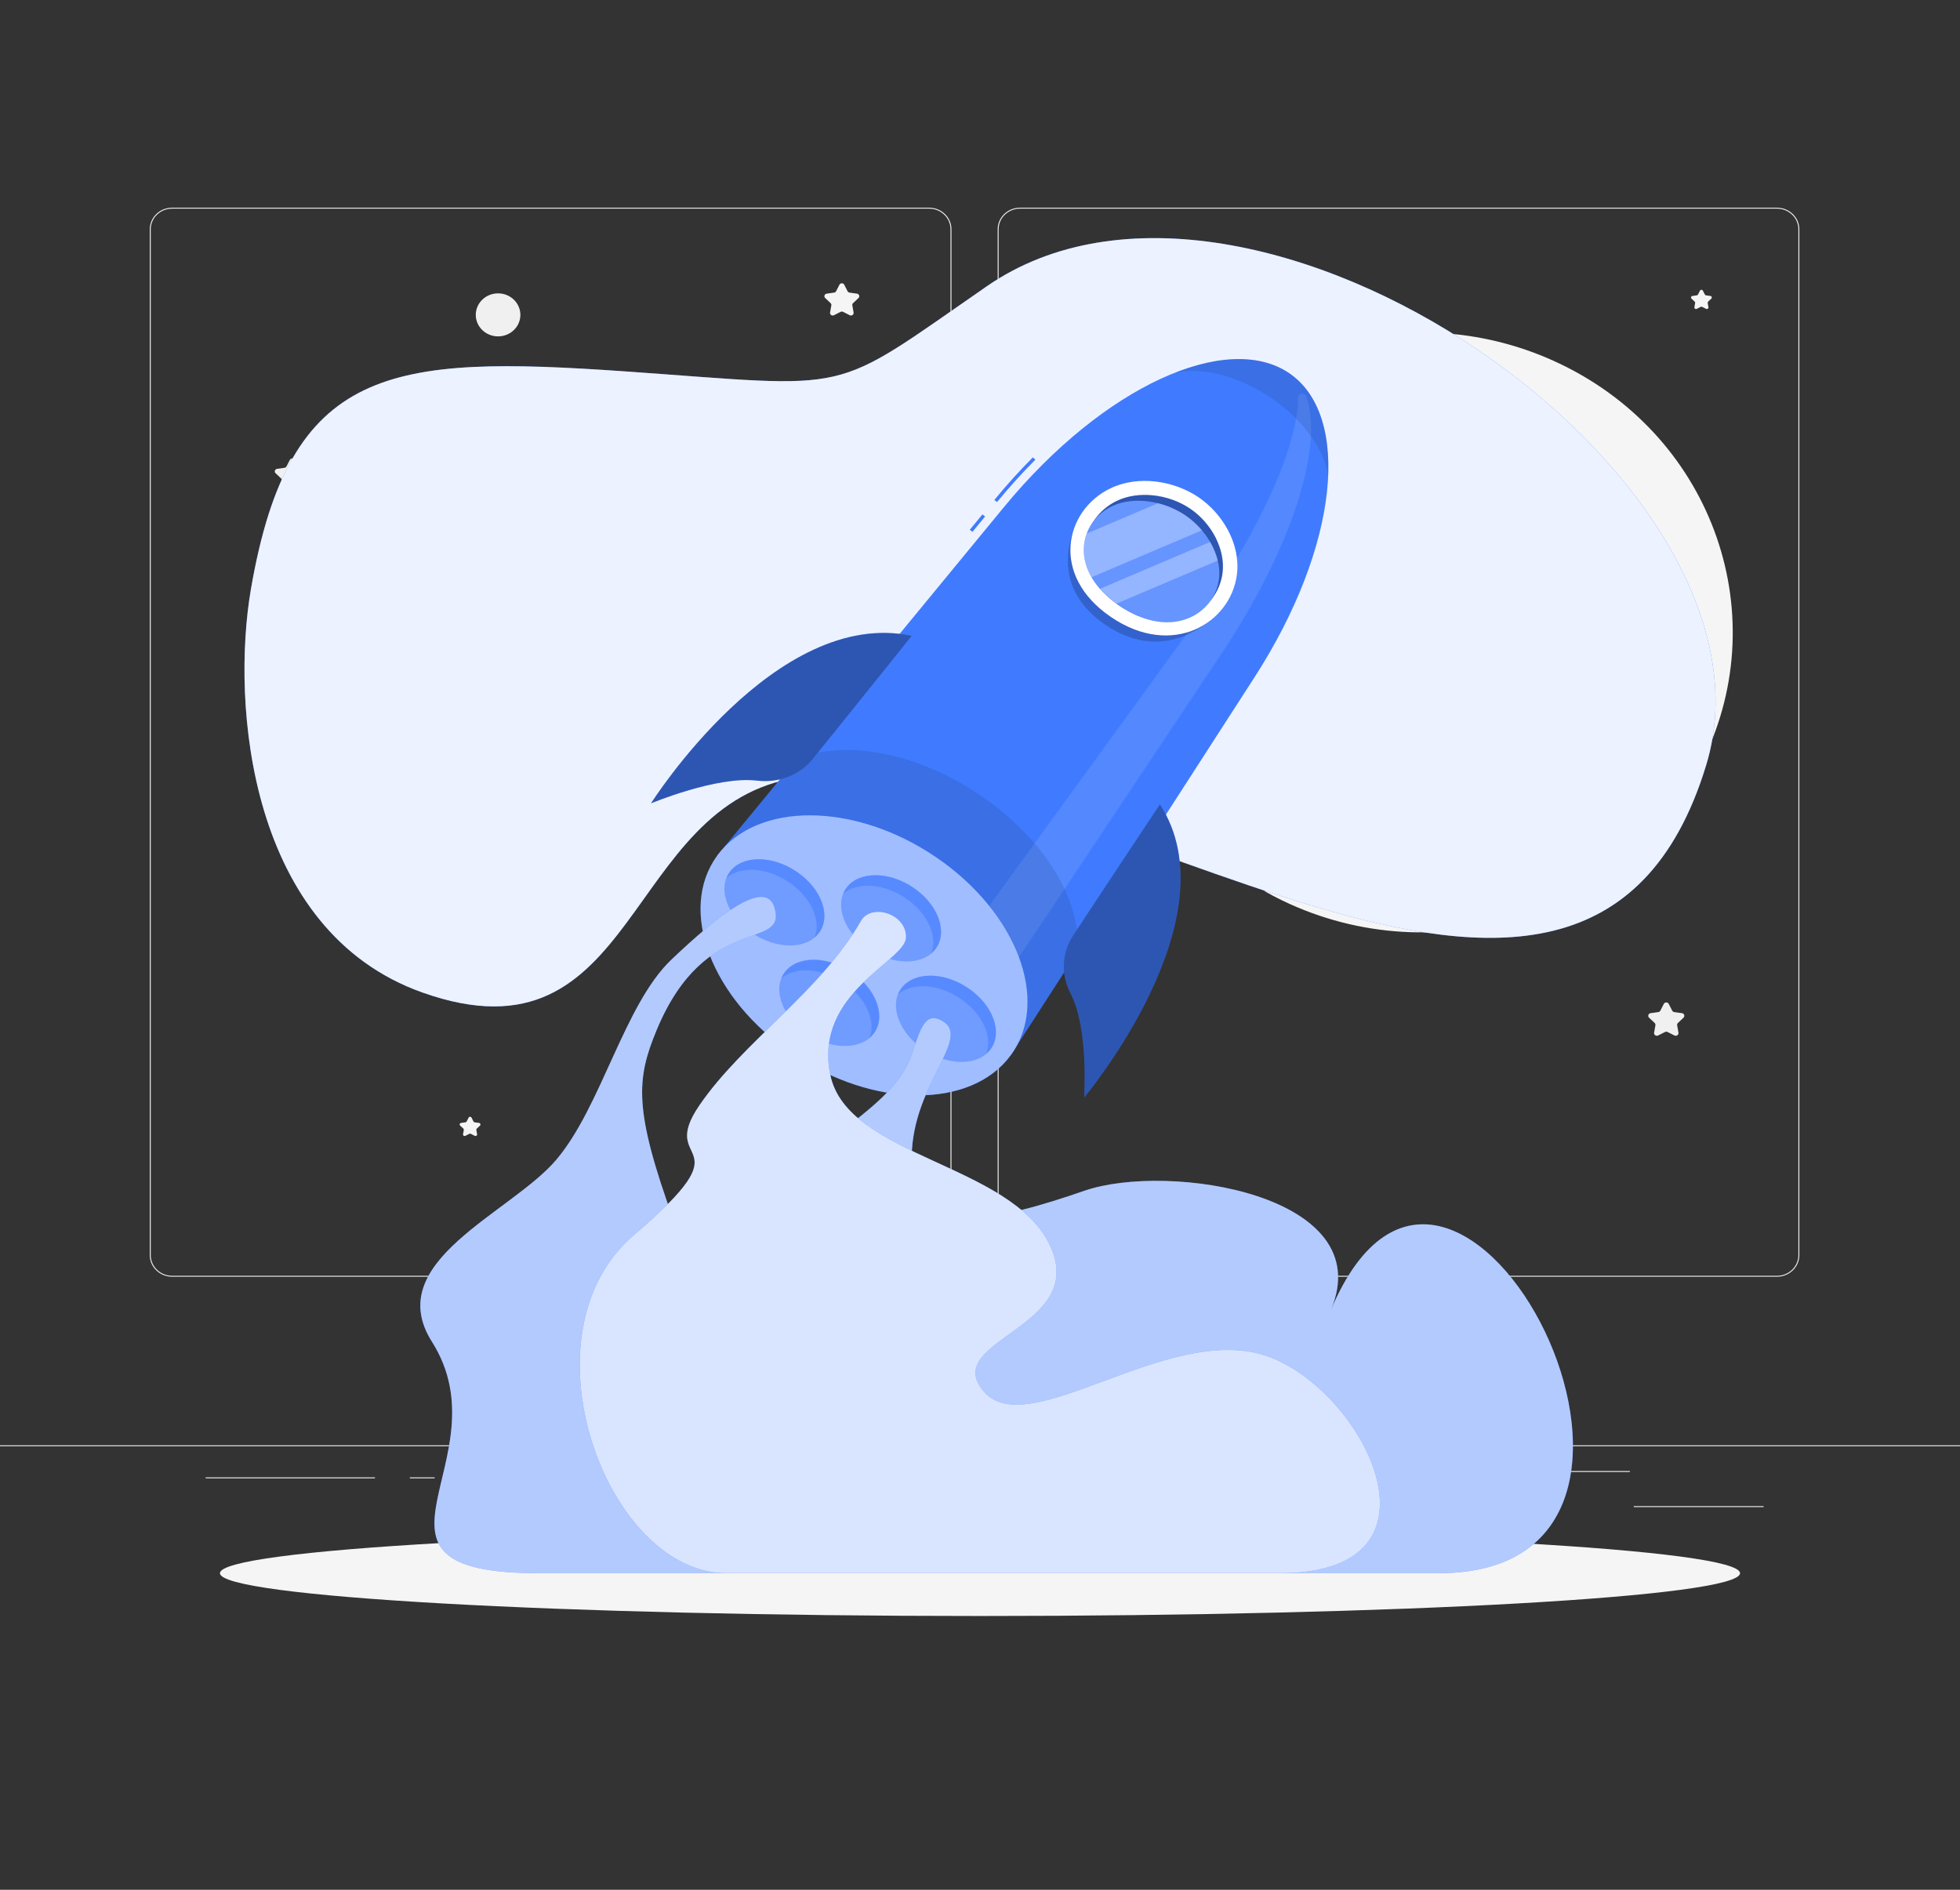 <svg width="196" height="189" viewBox="0 0 196 189" fill="none" xmlns="http://www.w3.org/2000/svg">
<rect x="0" y="0" width="196" height="189" fill="#333333" stroke="none"/>
<g id="6170572_3014248 1" clip-path="url(#clip0_41_466)">
<g id="Background_Complete">
<g id="Group">
<path id="Vector" d="M196 144.547H0V144.641H196V144.547Z" fill="#EBEBEB"/>
<path id="Vector_2" d="M176.361 150.631H163.377V150.725H176.361V150.631Z" fill="#EBEBEB"/>
<path id="Vector_3" d="M129.838 151.656H126.431V151.751H129.838V151.656Z" fill="#EBEBEB"/>
<path id="Vector_4" d="M162.985 147.121H155.462V147.216H162.985V147.121Z" fill="#EBEBEB"/>
<path id="Vector_5" d="M37.495 147.756H20.564V147.85H37.495V147.756Z" fill="#EBEBEB"/>
<path id="Vector_6" d="M43.468 147.756H40.985V147.85H43.468V147.756Z" fill="#EBEBEB"/>
<path id="Vector_7" d="M88.257 149.352H51.536V149.446H88.257V149.352Z" fill="#EBEBEB"/>
<path id="Vector_8" d="M92.91 127.688H17.215C15.982 127.688 14.977 126.72 14.977 125.53V22.929C14.977 21.739 15.982 20.771 17.215 20.771H92.91C94.143 20.771 95.147 21.739 95.147 22.929V125.53C95.147 126.72 94.143 127.688 92.91 127.688ZM17.215 20.866C16.035 20.866 15.075 21.792 15.075 22.93V125.531C15.075 126.669 16.035 127.594 17.215 127.594H92.91C94.089 127.594 95.049 126.669 95.049 125.531V22.929C95.049 21.792 94.089 20.866 92.91 20.866L17.215 20.866Z" fill="#EBEBEB"/>
<path id="Vector_9" d="M177.697 127.688H102.003C100.769 127.688 99.766 126.72 99.766 125.53V22.929C99.766 21.739 100.77 20.771 102.003 20.771H177.697C178.931 20.771 179.935 21.739 179.935 22.929V125.53C179.935 126.72 178.931 127.688 177.697 127.688ZM102.003 20.866C100.823 20.866 99.864 21.792 99.864 22.93V125.531C99.864 126.669 100.823 127.594 102.003 127.594H177.697C178.877 127.594 179.837 126.669 179.837 125.531V22.929C179.837 21.792 178.877 20.866 177.697 20.866L102.003 20.866Z" fill="#EBEBEB"/>
</g>
<g id="Group_2">
<g id="Group_3">
<path id="Vector_10" d="M84.424 28.476L84.755 29.124C84.794 29.2 84.87 29.253 84.957 29.265L85.698 29.369C85.917 29.399 86.005 29.66 85.846 29.809L85.31 30.313C85.247 30.372 85.218 30.458 85.233 30.542L85.359 31.253C85.397 31.464 85.167 31.625 84.971 31.525L84.308 31.189C84.23 31.15 84.137 31.15 84.058 31.189L83.396 31.525C83.199 31.625 82.97 31.464 83.007 31.253L83.134 30.542C83.149 30.458 83.12 30.372 83.057 30.313L82.521 29.809C82.362 29.66 82.449 29.399 82.669 29.369L83.41 29.265C83.498 29.253 83.573 29.2 83.612 29.124L83.943 28.476C84.042 28.284 84.326 28.284 84.424 28.476Z" fill="#F5F5F5"/>
<path id="Vector_11" d="M35.617 81.72L35.949 82.367C35.988 82.444 36.063 82.496 36.15 82.509L36.891 82.613C37.111 82.643 37.199 82.904 37.04 83.053L36.504 83.557C36.441 83.616 36.412 83.702 36.426 83.786L36.553 84.497C36.591 84.708 36.361 84.869 36.164 84.769L35.502 84.433C35.424 84.394 35.33 84.394 35.252 84.433L34.589 84.769C34.393 84.869 34.163 84.708 34.201 84.497L34.328 83.786C34.343 83.702 34.314 83.616 34.25 83.557L33.714 83.053C33.555 82.904 33.643 82.643 33.863 82.613L34.603 82.509C34.691 82.497 34.766 82.444 34.805 82.367L35.137 81.72C35.235 81.528 35.519 81.528 35.617 81.72Z" fill="#F0F0F0"/>
<path id="Vector_12" d="M29.463 45.998L29.794 46.645C29.833 46.721 29.909 46.774 29.995 46.786L30.736 46.89C30.956 46.921 31.044 47.181 30.885 47.331L30.349 47.835C30.286 47.894 30.257 47.979 30.272 48.063L30.398 48.775C30.436 48.986 30.206 49.147 30.01 49.047L29.347 48.711C29.269 48.671 29.176 48.671 29.098 48.711L28.435 49.047C28.239 49.147 28.009 48.986 28.047 48.775L28.173 48.063C28.188 47.979 28.159 47.894 28.096 47.835L27.56 47.331C27.401 47.181 27.488 46.921 27.708 46.89L28.449 46.786C28.537 46.774 28.612 46.721 28.651 46.645L28.982 45.998C29.081 45.806 29.365 45.806 29.463 45.998Z" fill="#F0F0F0"/>
<path id="Vector_13" d="M59.162 62.246L59.36 62.633C59.384 62.679 59.429 62.71 59.481 62.717L59.924 62.779C60.055 62.798 60.108 62.953 60.013 63.043L59.692 63.344C59.655 63.38 59.638 63.431 59.647 63.481L59.722 63.906C59.745 64.032 59.607 64.128 59.49 64.068L59.094 63.868C59.047 63.844 58.992 63.844 58.945 63.868L58.549 64.068C58.431 64.128 58.294 64.032 58.316 63.906L58.392 63.481C58.401 63.431 58.384 63.379 58.346 63.344L58.026 63.043C57.931 62.954 57.983 62.798 58.115 62.779L58.558 62.717C58.61 62.71 58.655 62.678 58.678 62.633L58.876 62.246C58.934 62.132 59.104 62.132 59.162 62.246Z" fill="#F0F0F0"/>
<path id="Vector_14" d="M47.15 111.774L47.348 112.161C47.371 112.206 47.416 112.238 47.468 112.245L47.911 112.307C48.043 112.326 48.095 112.481 48 112.571L47.68 112.872C47.642 112.907 47.625 112.958 47.633 113.009L47.709 113.434C47.731 113.56 47.594 113.656 47.477 113.597L47.081 113.396C47.035 113.372 46.979 113.372 46.932 113.396L46.536 113.597C46.418 113.657 46.281 113.56 46.304 113.434L46.38 113.009C46.389 112.958 46.371 112.907 46.334 112.872L46.013 112.571C45.919 112.481 45.971 112.326 46.102 112.307L46.545 112.245C46.597 112.238 46.642 112.206 46.665 112.161L46.863 111.774C46.922 111.659 47.091 111.659 47.15 111.774Z" fill="#F5F5F5"/>
<path id="Vector_15" d="M170.285 29.067L170.482 29.454C170.506 29.499 170.551 29.531 170.603 29.538L171.046 29.6C171.177 29.619 171.23 29.774 171.134 29.863L170.814 30.165C170.776 30.2 170.759 30.251 170.768 30.301L170.843 30.727C170.866 30.853 170.729 30.949 170.611 30.889L170.216 30.689C170.169 30.665 170.113 30.665 170.067 30.689L169.671 30.889C169.553 30.949 169.416 30.853 169.439 30.727L169.514 30.301C169.523 30.251 169.506 30.2 169.468 30.165L169.148 29.863C169.053 29.774 169.105 29.619 169.237 29.6L169.68 29.538C169.732 29.531 169.777 29.499 169.8 29.454L169.998 29.067C170.056 28.952 170.226 28.952 170.285 29.067Z" fill="#F5F5F5"/>
<path id="Vector_16" d="M166.877 100.405L167.22 101.075C167.26 101.154 167.338 101.208 167.428 101.221L168.195 101.328C168.422 101.36 168.513 101.629 168.348 101.784L167.794 102.305C167.728 102.367 167.698 102.455 167.714 102.542L167.845 103.278C167.884 103.496 167.646 103.663 167.443 103.559L166.757 103.212C166.676 103.171 166.58 103.171 166.499 103.212L165.814 103.559C165.61 103.663 165.373 103.496 165.411 103.278L165.542 102.542C165.558 102.455 165.528 102.367 165.463 102.305L164.908 101.784C164.744 101.629 164.834 101.36 165.062 101.328L165.828 101.221C165.918 101.208 165.996 101.154 166.037 101.075L166.379 100.405C166.482 100.206 166.776 100.206 166.877 100.405Z" fill="#F0F0F0"/>
<path id="Vector_17" d="M124.887 37.755C124.887 38.033 124.654 38.257 124.367 38.257C124.08 38.257 123.847 38.033 123.847 37.755C123.847 37.478 124.08 37.254 124.367 37.254C124.654 37.254 124.887 37.478 124.887 37.755Z" fill="#F0F0F0"/>
<path id="Vector_18" d="M139.851 135.197C139.851 135.474 139.618 135.699 139.331 135.699C139.043 135.699 138.811 135.474 138.811 135.197C138.811 134.92 139.043 134.695 139.331 134.695C139.618 134.695 139.851 134.92 139.851 135.197Z" fill="#F5F5F5"/>
<path id="Vector_19" d="M52.038 31.491C52.038 32.679 51.039 33.642 49.808 33.642C48.576 33.642 47.577 32.678 47.577 31.491C47.577 30.303 48.576 29.34 49.808 29.34C51.039 29.34 52.038 30.303 52.038 31.491Z" fill="#F0F0F0"/>
<g id="Group_4">
<path id="Vector_20" d="M73.142 45.702C74.626 45.944 76.028 46.053 77.222 46.039C76.17 47.221 74.521 47.859 72.812 47.581C71.1 47.302 69.757 46.176 69.164 44.723C70.29 45.114 71.653 45.459 73.142 45.702Z" fill="#F5F5F5"/>
<path id="Vector_21" d="M73.836 41.734C72.094 41.45 70.461 41.35 69.148 41.417C69.934 39.404 72.111 38.143 74.4 38.517C76.685 38.889 78.312 40.769 78.368 42.919C77.151 42.44 75.578 42.017 73.836 41.734Z" fill="#F5F5F5"/>
<path id="Vector_22" d="M80.996 44.252C81.148 43.388 77.96 42.148 73.876 41.482C69.792 40.817 66.358 40.978 66.207 41.843C66.055 42.707 69.243 43.948 73.327 44.613C77.411 45.278 80.845 45.117 80.996 44.252Z" fill="#F5F5F5"/>
</g>
</g>
<g id="Group_5">
<path id="Vector_23" d="M169.987 76.657C162.308 91.475 143.636 97.483 128.269 90.079C127.635 89.773 127.021 89.454 126.431 89.111C135.263 85.964 142.904 79.706 147.445 70.943C153.924 58.438 152.385 44.102 144.699 33.35C148.55 33.654 152.406 34.654 156.072 36.42C171.439 43.824 177.665 61.84 169.987 76.657Z" fill="#F5F5F5"/>
<path id="Vector_24" d="M155.764 41.333C157.523 42.588 158.508 44.481 158.618 46.441C157.606 45.079 156.291 43.795 154.73 42.681C153.168 41.567 151.505 40.737 149.855 40.191C151.833 39.719 153.998 40.073 155.764 41.333Z" fill="#F0F0F0"/>
<path id="Vector_25" d="M147.914 86.784C146.086 87.945 143.904 88.184 141.957 87.607C143.632 87.161 145.336 86.414 146.958 85.384C148.581 84.354 149.962 83.135 151.062 81.83C150.84 83.782 149.749 85.62 147.914 86.784Z" fill="#F0F0F0"/>
<path id="Vector_26" d="M158.627 58.244C159.559 60.153 159.496 62.27 158.629 64.047C158.408 62.385 157.881 60.653 157.054 58.959C156.226 57.264 155.17 55.773 153.985 54.539C155.958 55.026 157.691 56.328 158.627 58.244Z" fill="#F0F0F0"/>
<path id="Vector_27" d="M163.678 78.829C162.306 80.472 160.304 81.344 158.268 81.368C159.721 80.45 161.106 79.236 162.324 77.777C163.543 76.318 164.472 74.75 165.105 73.184C165.513 75.108 165.057 77.179 163.678 78.829Z" fill="#F0F0F0"/>
</g>
</g>
</g>
<g id="Group_6">
<path id="Vector_28" d="M79.889 77.748C108.682 73.633 158.393 116.718 170.623 76.504C179.3 47.974 125.116 10.356 98.685 28.63C82.687 39.69 85.863 38.78 62.543 37.146C38.911 35.49 28.95 36.563 25.095 58.907C23.101 70.471 24.895 93.118 42.259 99.268C63.975 106.96 62.3 80.262 79.889 77.748Z" fill="#407BFF"/>
<path id="Vector_29" opacity="0.9" d="M79.889 77.748C108.682 73.633 158.393 116.718 170.623 76.504C179.3 47.974 125.116 10.356 98.685 28.63C82.687 39.69 85.863 38.78 62.543 37.146C38.911 35.49 28.95 36.563 25.095 58.907C23.101 70.471 24.895 93.118 42.259 99.268C63.975 106.96 62.3 80.262 79.889 77.748Z" fill="white"/>
</g>
<path id="_x3C_Path_x3E__162_" d="M98 161.619C139.976 161.619 174.004 159.703 174.004 157.339C174.004 154.975 139.976 153.059 98 153.059C56.023 153.059 21.995 154.975 21.995 157.339C21.995 159.703 56.023 161.619 98 161.619Z" fill="#F5F5F5"/>
<g id="Group_7">
<g id="Group_8">
<g id="Group_9">
<path id="Vector_30" d="M99.704 50.211L99.433 50.003C100.665 48.505 101.962 47.07 103.286 45.74L103.536 45.972C102.22 47.294 100.93 48.72 99.704 50.211Z" fill="#407BFF"/>
<path id="Vector_31" d="M98.24 51.449L96.977 52.984L97.248 53.192L98.511 51.657L98.24 51.449Z" fill="#407BFF"/>
<path id="Vector_32" d="M125.444 67.746C133.961 54.54 135.121 41.532 128.919 37.321C122.717 33.109 110.407 38.546 100.383 50.729L71.719 85.569L101.087 105.511L125.444 67.746Z" fill="#407BFF"/>
<path id="Vector_33" opacity="0.1" d="M122.088 65.47L97.157 102.843L94.106 97.222L118.87 63.13C125.872 53.488 129.793 44.676 129.81 39.769C129.812 39.327 130.466 39.217 130.617 39.635C132.382 44.523 129.325 54.625 122.088 65.47Z" fill="white"/>
<g id="Group_10">
<path id="Vector_34" d="M101.088 105.518C105.053 100.089 101.693 91.224 93.584 85.716C85.474 80.209 75.685 80.145 71.72 85.574C67.755 91.003 71.115 99.869 79.225 105.376C87.335 110.884 97.123 110.947 101.088 105.518Z" fill="#407BFF"/>
<path id="Vector_35" opacity="0.5" d="M101.088 105.518C105.053 100.089 101.693 91.224 93.584 85.716C85.474 80.209 75.685 80.145 71.72 85.574C67.755 91.003 71.115 99.869 79.225 105.376C87.335 110.884 97.123 110.947 101.088 105.518Z" fill="white"/>
</g>
<path id="Vector_36" opacity="0.1" d="M98.04 79.544C91.594 75.167 84.285 73.918 79.621 75.964L72.348 84.801C76.651 80.158 85.876 80.475 93.582 85.708C101.292 90.944 104.71 99.212 101.622 104.684L107.728 95.22C108.248 90.271 104.554 83.967 98.04 79.544Z" fill="black"/>
<g id="Group_11">
<g id="Group_12">
<path id="Vector_37" opacity="0.2" d="M108.36 51.055C106.572 53.782 105.235 58.89 110.538 62.491C115.841 66.092 120.378 63.157 122.438 60.615L108.36 51.055Z" fill="black"/>
<path id="Vector_38" d="M123.693 57.448C123.083 62.324 117.242 65.88 111.105 61.714C104.969 57.547 106.474 51.045 111.028 48.848C113.835 47.495 117.408 48.074 119.854 49.734C122.299 51.395 124.069 54.444 123.693 57.448Z" fill="white"/>
<g id="Group_13">
<path id="Vector_39" d="M111.939 60.572C109.551 58.95 108.331 56.837 108.503 54.62C108.653 52.702 109.868 50.969 111.676 50.097C113.809 49.068 116.829 49.389 119.02 50.876C121.21 52.363 122.541 54.997 122.256 57.281C122.014 59.215 120.731 60.903 118.909 61.685C116.802 62.589 114.327 62.194 111.939 60.572Z" fill="#407BFF"/>
<path id="Vector_40" opacity="0.3" d="M111.939 60.572C109.551 58.95 108.331 56.837 108.503 54.62C108.653 52.702 109.868 50.969 111.676 50.097C113.809 49.068 116.829 49.389 119.02 50.876C121.21 52.363 122.541 54.997 122.256 57.281C122.014 59.215 120.731 60.903 118.909 61.685C116.802 62.589 114.327 62.194 111.939 60.572Z" fill="black"/>
</g>
<g id="Group_14">
<path id="Vector_41" d="M111.939 60.572C109.551 58.95 108.288 56.895 108.382 54.786C108.463 52.961 109.593 51.345 111.33 50.57C113.381 49.655 116.343 50.054 118.533 51.542C120.724 53.029 122.113 55.584 121.91 57.754C121.738 59.592 120.542 61.162 118.787 61.852C116.759 62.648 114.327 62.194 111.939 60.572Z" fill="#407BFF"/>
<path id="Vector_42" opacity="0.2" d="M111.939 60.572C109.551 58.95 108.288 56.895 108.382 54.786C108.463 52.961 109.593 51.345 111.33 50.57C113.381 49.655 116.343 50.054 118.533 51.542C120.724 53.029 122.113 55.584 121.91 57.754C121.738 59.592 120.542 61.162 118.787 61.852C116.759 62.648 114.327 62.194 111.939 60.572Z" fill="white"/>
</g>
</g>
<path id="Vector_43" opacity="0.3" d="M120.19 53.038L109.157 57.731C108.602 56.794 108.337 55.799 108.381 54.787C108.403 54.29 108.501 53.81 108.675 53.36L115.796 50.332C116.76 50.569 117.702 50.977 118.533 51.542C119.158 51.966 119.717 52.474 120.19 53.038Z" fill="white"/>
<path id="Vector_44" opacity="0.3" d="M121.774 56.065L111.65 60.368C111.006 59.904 110.454 59.411 109.996 58.886L121.012 54.199C121.363 54.804 121.622 55.437 121.774 56.065Z" fill="white"/>
</g>
<path id="Vector_45" opacity="0.1" d="M132.814 47.647C132.477 45.04 130.398 42.023 127.114 39.793C123.831 37.564 120.186 36.694 117.524 37.264C122.052 35.484 126.11 35.414 128.919 37.321C131.727 39.228 133.026 42.937 132.814 47.647Z" fill="black"/>
<g id="Group_15">
<g id="Group_16">
<path id="Vector_46" opacity="0.5" d="M93.579 94.882C94.814 93.19 93.813 90.46 91.344 88.783C88.874 87.106 85.871 87.117 84.636 88.809C83.401 90.5 84.401 93.231 86.871 94.908C89.34 96.585 92.343 96.573 93.579 94.882Z" fill="#407BFF"/>
<path id="Vector_47" opacity="0.5" d="M81.912 93.282C80.677 94.973 77.673 94.985 75.204 93.308C72.734 91.632 71.734 88.901 72.969 87.21C74.204 85.519 77.207 85.507 79.677 87.184C82.146 88.861 83.147 91.591 81.912 93.282Z" fill="#407BFF"/>
<path id="Vector_48" opacity="0.5" d="M99.064 104.929C97.829 106.62 94.826 106.632 92.356 104.955C89.887 103.278 88.886 100.547 90.121 98.856C91.356 97.165 94.359 97.153 96.829 98.83C99.299 100.507 100.299 103.237 99.064 104.929Z" fill="#407BFF"/>
<path id="Vector_49" opacity="0.5" d="M87.399 103.335C86.164 105.026 83.161 105.038 80.691 103.361C78.222 101.684 77.221 98.954 78.456 97.262C79.691 95.571 82.694 95.559 85.164 97.236C87.633 98.913 88.634 101.643 87.399 103.335Z" fill="#407BFF"/>
</g>
<g id="Group_17">
<path id="Vector_50" opacity="0.5" d="M93.578 94.875C93.447 95.054 93.292 95.217 93.125 95.358C93.81 93.671 92.774 91.334 90.569 89.836C88.363 88.339 85.732 88.186 84.315 89.376C84.397 89.177 84.504 88.981 84.635 88.802C85.868 87.113 88.874 87.1 91.342 88.776C93.811 90.453 94.811 93.185 93.578 94.875Z" fill="#407BFF"/>
<path id="Vector_51" opacity="0.5" d="M81.91 93.282C81.779 93.462 81.627 93.621 81.458 93.765C82.144 92.075 81.112 89.74 78.903 88.241C76.698 86.743 74.067 86.59 72.647 87.783C72.731 87.581 72.836 87.389 72.967 87.21C74.203 85.517 77.206 85.508 79.674 87.184C82.146 88.862 83.146 91.59 81.91 93.282Z" fill="#407BFF"/>
<path id="Vector_52" opacity="0.5" d="M99.064 104.93C98.933 105.109 98.781 105.268 98.612 105.413C99.299 103.723 98.263 101.386 96.057 99.888C93.849 98.388 91.221 98.238 89.802 99.43C89.886 99.229 89.99 99.036 90.121 98.857C91.357 97.165 94.357 97.153 96.829 98.831C99.298 100.507 100.3 103.237 99.064 104.93Z" fill="#407BFF"/>
<path id="Vector_53" opacity="0.5" d="M87.398 103.335C87.267 103.514 87.118 103.676 86.946 103.818C87.63 102.131 86.597 99.791 84.391 98.293C82.186 96.796 79.552 96.646 78.136 97.836C78.216 97.632 78.324 97.442 78.455 97.263C79.691 95.57 82.694 95.56 85.163 97.237C87.632 98.913 88.634 101.643 87.398 103.335Z" fill="#407BFF"/>
</g>
</g>
</g>
<g id="Group_18">
<g id="Group_19">
<path id="Vector_54" d="M91.17 63.592C91.17 63.592 85.881 70.213 81.271 75.914C79.951 77.547 77.832 78.325 75.701 78.071C71.673 77.59 65.101 80.345 65.101 80.345C65.101 80.345 77.523 60.687 91.17 63.592Z" fill="#407BFF"/>
<path id="Vector_55" opacity="0.3" d="M91.17 63.592C91.17 63.592 85.881 70.213 81.271 75.914C79.951 77.547 77.832 78.325 75.701 78.071C71.673 77.59 65.101 80.345 65.101 80.345C65.101 80.345 77.523 60.687 91.17 63.592Z" fill="black"/>
</g>
<g id="Group_20">
<path id="Vector_56" d="M115.989 80.445C115.989 80.445 111.307 87.478 107.294 93.585C106.145 95.333 106.099 97.52 107.065 99.369C108.892 102.864 108.417 109.759 108.417 109.759C108.417 109.759 123.424 91.856 115.989 80.445Z" fill="#407BFF"/>
<path id="Vector_57" opacity="0.3" d="M115.989 80.445C115.989 80.445 111.307 87.478 107.294 93.585C106.145 95.333 106.099 97.52 107.065 99.369C108.892 102.864 108.417 109.759 108.417 109.759C108.417 109.759 123.424 91.856 115.989 80.445Z" fill="black"/>
</g>
</g>
</g>
<g id="Group_21">
<path id="Vector_58" d="M133.088 131.019C137.967 119.466 116.825 116.193 108.438 119.092C100.052 121.991 91.519 124.146 91.183 116.416C90.847 108.686 97.306 103.892 94.231 102.108C92.524 101.118 92.036 102.878 91.197 105.414C88.613 113.217 74.007 115.078 80.728 126.376C87.448 137.674 83.879 135.221 72.556 139.755C61.233 144.289 67.056 157.338 78.009 157.338C88.963 157.338 123.481 157.338 143.903 157.338C174.102 157.338 145.511 101.598 133.088 131.019Z" fill="#407BFF"/>
<path id="Vector_59" opacity="0.6" d="M133.088 131.019C137.967 119.466 116.825 116.193 108.438 119.092C100.052 121.991 91.519 124.146 91.183 116.416C90.847 108.686 97.306 103.892 94.231 102.108C92.524 101.118 92.036 102.878 91.197 105.414C88.613 113.217 74.007 115.078 80.728 126.376C87.448 137.674 83.879 135.221 72.556 139.755C61.233 144.289 67.056 157.338 78.009 157.338C88.963 157.338 123.481 157.338 143.903 157.338C174.102 157.338 145.511 101.598 133.088 131.019Z" fill="white"/>
</g>
<g id="Group_22">
<path id="Vector_60" d="M77.44 90.755C76.561 87.813 71.811 91.52 67.128 95.987C62.408 100.491 60.14 110.692 55.614 116.007C51.057 121.358 38.122 126.168 43.19 134.18C50.667 145.998 33.483 157.338 53.832 157.338C74.181 157.338 87.939 157.338 95.57 157.338C103.201 157.338 111.478 148.339 99.593 142.207C87.708 136.075 69.903 150.355 65.1 136.744C62.718 129.99 71.359 133.09 67.359 122.027C63.36 110.966 63.619 107.956 65.661 103.026C70.628 91.035 78.775 95.221 77.44 90.755Z" fill="#407BFF"/>
<path id="Vector_61" opacity="0.6" d="M77.44 90.755C76.561 87.813 71.811 91.52 67.128 95.987C62.408 100.491 60.14 110.692 55.614 116.007C51.057 121.358 38.122 126.168 43.19 134.18C50.667 145.998 33.483 157.338 53.832 157.338C74.181 157.338 87.939 157.338 95.57 157.338C103.201 157.338 111.478 148.339 99.593 142.207C87.708 136.075 69.903 150.355 65.1 136.744C62.718 129.99 71.359 133.09 67.359 122.027C63.36 110.966 63.619 107.956 65.661 103.026C70.628 91.035 78.775 95.221 77.44 90.755Z" fill="white"/>
</g>
<g id="Group_23">
<path id="Vector_62" d="M86.09 92.111C87.126 90.288 90.677 91.383 90.599 93.766C90.521 96.149 81.323 99.278 83.032 107.512C84.741 115.747 101.159 116.342 105.013 124.592C108.866 132.842 93.941 134 98.376 139.159C102.812 144.319 116.575 132.47 126.364 135.517C136.153 138.565 145.942 157.338 127.982 157.338C110.023 157.338 84.68 157.338 72.648 157.338C60.616 157.338 51.828 133.375 63.391 123.52C74.952 113.666 65.626 116.862 69.942 110.544C74.258 104.226 82.12 99.098 86.09 92.111Z" fill="#407BFF"/>
<path id="Vector_63" opacity="0.8" d="M86.09 92.111C87.126 90.288 90.677 91.383 90.599 93.766C90.521 96.149 81.323 99.278 83.032 107.512C84.741 115.747 101.159 116.342 105.013 124.592C108.866 132.842 93.941 134 98.376 139.159C102.812 144.319 116.575 132.47 126.364 135.517C136.153 138.565 145.942 157.338 127.982 157.338C110.023 157.338 84.68 157.338 72.648 157.338C60.616 157.338 51.828 133.375 63.391 123.52C74.952 113.666 65.626 116.862 69.942 110.544C74.258 104.226 82.12 99.098 86.09 92.111Z" fill="white"/>
</g>
</g>
</g>
<defs>
<clipPath id="clip0_41_466">
<rect width="196" height="189" fill="white"/>
</clipPath>
</defs>
</svg>
